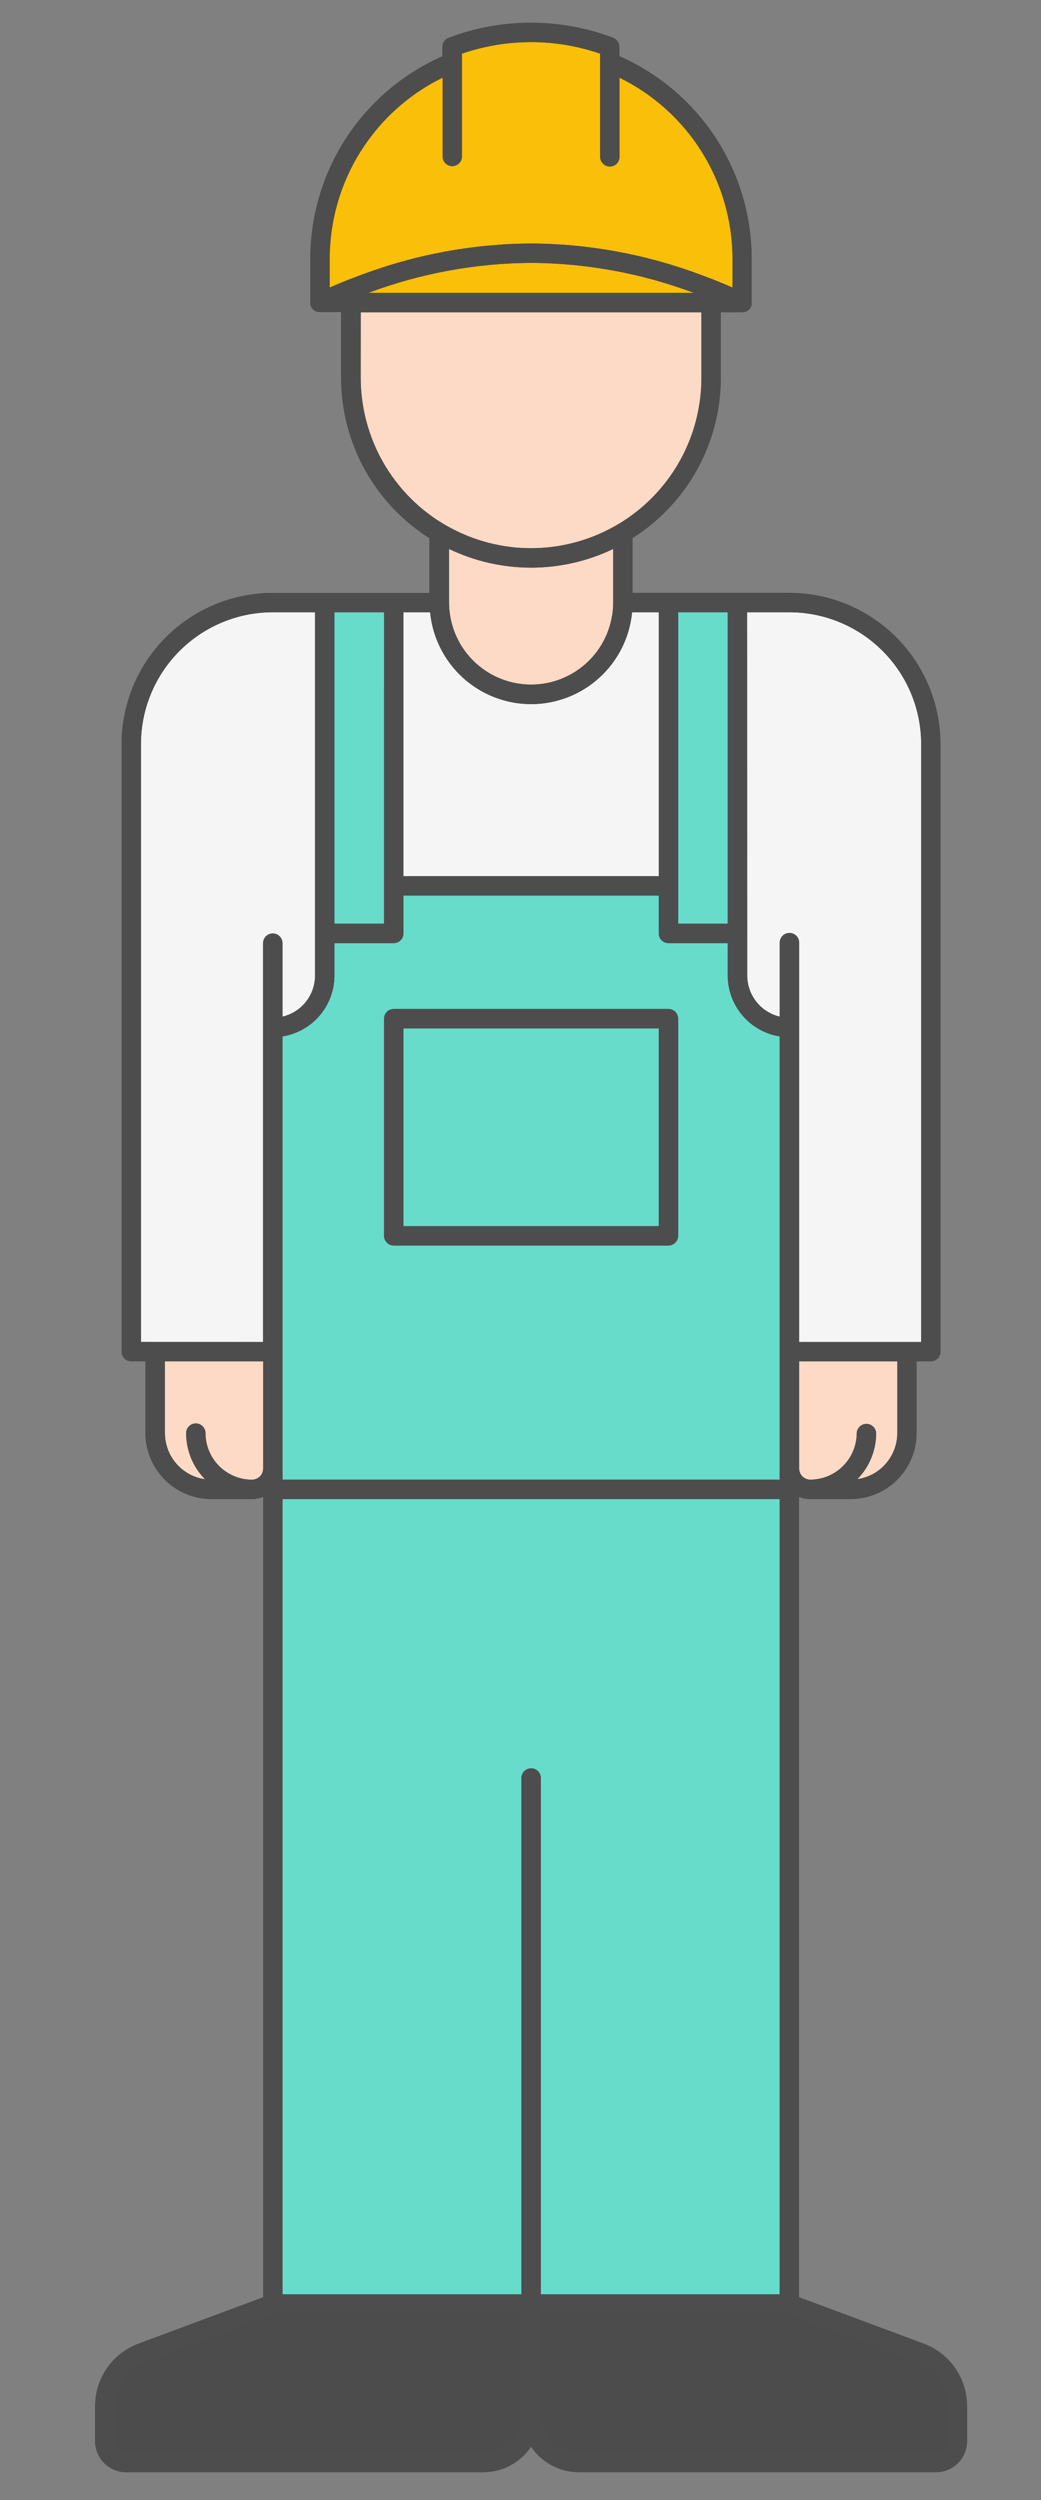 <svg width="40" height="96" viewBox="0 0 40 96" fill="none" xmlns="http://www.w3.org/2000/svg">
<rect x="0" y="0" width="40" height="96" fill="#808080" stroke="none"/>
<path d="M35.502 90L30.702 88.213V57.482C30.837 57.536 30.982 57.564 31.128 57.564H32.687C33.358 57.563 34.002 57.297 34.477 56.822C34.952 56.347 35.219 55.703 35.219 55.032V52.275H35.765C35.813 52.276 35.862 52.266 35.907 52.247C35.952 52.229 35.993 52.201 36.028 52.167C36.062 52.132 36.09 52.091 36.109 52.046C36.127 52.001 36.137 51.952 36.137 51.903V28.572C36.135 27.033 35.523 25.557 34.434 24.468C33.346 23.38 31.87 22.768 30.331 22.766H24.306V20.663C25.344 20.006 26.199 19.097 26.792 18.022C27.385 16.946 27.696 15.738 27.697 14.509V11.991H28.518C28.541 11.991 28.564 11.988 28.587 11.984H28.61C28.625 11.984 28.64 11.976 28.653 11.971L28.678 11.96L28.714 11.94L28.736 11.925C28.747 11.916 28.758 11.907 28.769 11.898L28.787 11.88C28.797 11.87 28.807 11.858 28.816 11.846L28.829 11.828C28.839 11.813 28.848 11.798 28.855 11.782C28.855 11.782 28.855 11.772 28.862 11.768C28.871 11.748 28.877 11.727 28.882 11.706C28.883 11.699 28.883 11.692 28.882 11.686V9.927C28.88 8.279 28.399 6.666 27.496 5.287C26.594 3.907 25.309 2.82 23.799 2.158V1.798C23.799 1.722 23.776 1.648 23.733 1.586C23.69 1.524 23.629 1.476 23.558 1.45C21.523 0.68 19.276 0.68 17.24 1.45C17.169 1.476 17.108 1.524 17.065 1.586C17.022 1.648 16.999 1.722 16.999 1.798V2.162C15.491 2.825 14.209 3.912 13.308 5.291C12.407 6.669 11.926 8.28 11.924 9.927V11.626C11.923 11.643 11.923 11.66 11.924 11.677V11.697C11.929 11.718 11.936 11.739 11.944 11.759C11.944 11.764 11.944 11.769 11.951 11.773C11.958 11.789 11.967 11.804 11.976 11.819L11.99 11.838C11.999 11.85 12.008 11.861 12.019 11.871C12.019 11.878 12.031 11.883 12.037 11.89L12.069 11.916L12.092 11.931C12.103 11.938 12.115 11.945 12.128 11.95C12.136 11.954 12.144 11.959 12.152 11.962C12.166 11.962 12.18 11.971 12.194 11.975H12.217C12.24 11.98 12.264 11.982 12.287 11.983H13.107V14.509C13.108 15.738 13.42 16.947 14.012 18.023C14.605 19.099 15.461 20.008 16.499 20.665V22.768H10.477C8.938 22.77 7.463 23.382 6.374 24.47C5.286 25.558 4.674 27.033 4.672 28.572V51.903C4.672 51.952 4.681 52.001 4.7 52.046C4.719 52.091 4.746 52.132 4.78 52.166C4.815 52.201 4.856 52.228 4.901 52.247C4.946 52.266 4.995 52.275 5.044 52.275H5.589V55.032C5.589 55.365 5.655 55.695 5.783 56.002C5.911 56.309 6.098 56.589 6.334 56.824C6.57 57.059 6.849 57.245 7.157 57.372C7.465 57.499 7.795 57.565 8.128 57.564H9.691C9.835 57.563 9.977 57.535 10.111 57.482V88.216L5.312 90C4.826 90.183 4.407 90.509 4.111 90.935C3.815 91.362 3.656 91.869 3.655 92.388L3.655 93.742C3.655 94.058 3.781 94.361 4.004 94.584C4.227 94.807 4.53 94.933 4.846 94.933H18.571C18.934 94.933 19.292 94.844 19.612 94.672C19.932 94.501 20.205 94.253 20.407 93.951C20.609 94.253 20.882 94.501 21.202 94.672C21.523 94.844 21.881 94.933 22.244 94.933H35.968C36.283 94.933 36.586 94.807 36.809 94.584C37.033 94.361 37.158 94.058 37.159 93.742V92.388C37.158 91.869 36.999 91.362 36.703 90.935C36.407 90.509 35.988 90.183 35.502 90Z" fill="#4D4D4D"/>
<path d="M5.416 28.572V51.531H10.106V36.218C10.106 36.119 10.146 36.024 10.216 35.954C10.286 35.883 10.381 35.844 10.481 35.844C10.58 35.844 10.675 35.883 10.745 35.954C10.815 36.024 10.855 36.119 10.855 36.218V39.041C11.211 38.958 11.528 38.756 11.755 38.47C11.982 38.183 12.105 37.828 12.106 37.463V23.51H10.477C9.135 23.512 7.849 24.046 6.9 24.995C5.951 25.944 5.417 27.23 5.416 28.572ZM30.336 23.51H28.707V37.46C28.708 37.825 28.832 38.18 29.059 38.466C29.286 38.753 29.603 38.954 29.959 39.038V36.218C29.956 36.168 29.964 36.117 29.981 36.069C29.999 36.022 30.026 35.978 30.061 35.941C30.095 35.905 30.137 35.875 30.184 35.855C30.23 35.835 30.281 35.825 30.331 35.825C30.382 35.825 30.432 35.835 30.479 35.855C30.525 35.875 30.567 35.905 30.602 35.941C30.637 35.978 30.664 36.022 30.681 36.069C30.699 36.117 30.707 36.168 30.704 36.218V51.535H35.395V28.572C35.393 27.231 34.86 25.944 33.912 24.996C32.964 24.047 31.678 23.513 30.336 23.51ZM20.409 27.037C19.44 27.036 18.505 26.674 17.788 26.022C17.07 25.37 16.621 24.475 16.527 23.51H15.502V33.645H25.313V23.51H24.287C24.194 24.475 23.745 25.37 23.027 26.022C22.31 26.674 21.376 27.036 20.407 27.037H20.409Z" fill="#F4F5F4"/>
<path d="M17.253 21.08V23.138C17.254 23.263 17.262 23.387 17.277 23.51C17.369 24.276 17.738 24.982 18.315 25.494C18.892 26.006 19.636 26.288 20.407 26.288C21.179 26.288 21.923 26.006 22.5 25.494C23.077 24.982 23.446 24.276 23.538 23.51C23.553 23.387 23.561 23.263 23.562 23.138V21.08C22.577 21.552 21.499 21.798 20.407 21.798C19.316 21.798 18.238 21.552 17.253 21.08ZM6.337 55.032C6.338 55.463 6.494 55.879 6.776 56.204C7.059 56.53 7.449 56.742 7.876 56.803C7.412 56.33 7.152 55.694 7.152 55.032C7.152 54.934 7.191 54.839 7.261 54.769C7.331 54.699 7.426 54.66 7.524 54.66C7.623 54.66 7.718 54.699 7.787 54.769C7.857 54.839 7.896 54.934 7.896 55.032C7.897 55.506 8.085 55.961 8.421 56.296C8.756 56.631 9.21 56.82 9.684 56.82C9.797 56.82 9.906 56.775 9.986 56.695C10.066 56.615 10.111 56.507 10.111 56.394V52.276H6.337V55.032ZM13.86 14.509C13.861 15.531 14.101 16.538 14.56 17.451C15.02 18.363 15.687 19.156 16.508 19.764C16.629 19.854 16.753 19.939 16.881 20.02C17.009 20.102 17.125 20.173 17.253 20.239C18.219 20.772 19.304 21.051 20.407 21.051C21.511 21.051 22.596 20.772 23.562 20.239C23.688 20.169 23.812 20.094 23.934 20.02C24.056 19.948 24.185 19.854 24.306 19.764C25.127 19.156 25.794 18.364 26.254 17.451C26.714 16.539 26.953 15.531 26.953 14.509V11.992H13.863L13.86 14.509ZM30.709 52.276V56.394C30.71 56.507 30.755 56.615 30.835 56.695C30.915 56.775 31.023 56.82 31.136 56.82C31.61 56.82 32.064 56.631 32.399 56.296C32.734 55.961 32.923 55.506 32.923 55.032C32.928 54.937 32.969 54.847 33.039 54.782C33.108 54.716 33.2 54.679 33.295 54.679C33.391 54.679 33.483 54.716 33.552 54.782C33.621 54.847 33.663 54.937 33.668 55.032C33.668 55.694 33.409 56.33 32.945 56.803C33.371 56.742 33.761 56.529 34.043 56.204C34.326 55.879 34.481 55.463 34.482 55.032V52.276H30.709Z" fill="#FDDAC5"/>
<path d="M5.572 90.701C5.228 90.83 4.932 91.061 4.723 91.362C4.513 91.663 4.401 92.021 4.4 92.388V93.742C4.4 93.86 4.447 93.974 4.531 94.057C4.614 94.141 4.728 94.188 4.846 94.188H18.571C18.958 94.188 19.33 94.034 19.605 93.76C19.879 93.486 20.034 93.115 20.035 92.727V88.848H10.549L5.572 90.701ZM35.244 90.701L30.266 88.847H20.782V92.727C20.783 93.116 20.937 93.488 21.212 93.762C21.487 94.037 21.859 94.191 22.247 94.191H35.968C36.086 94.191 36.2 94.144 36.283 94.061C36.367 93.977 36.414 93.864 36.415 93.745V92.388C36.414 92.021 36.301 91.663 36.092 91.362C35.882 91.061 35.586 90.83 35.242 90.701H35.244Z" fill="#4C4C4C"/>
<path d="M27.963 23.51H26.057V35.469H27.963V23.51ZM14.763 23.51H12.851V35.469H14.757L14.763 23.51ZM27.963 37.46V36.218H25.685C25.586 36.218 25.491 36.178 25.422 36.109C25.352 36.039 25.313 35.944 25.313 35.845V34.389H15.502V35.841C15.502 35.89 15.493 35.938 15.474 35.984C15.455 36.029 15.428 36.07 15.393 36.105C15.358 36.139 15.317 36.167 15.272 36.185C15.227 36.204 15.178 36.214 15.129 36.214H12.851V37.46C12.851 38.023 12.649 38.568 12.284 38.997C11.918 39.425 11.411 39.709 10.855 39.799V56.817H29.959V39.799C29.403 39.709 28.896 39.425 28.531 38.996C28.165 38.568 27.963 38.023 27.963 37.46ZM26.057 47.455C26.057 47.553 26.018 47.648 25.948 47.718C25.878 47.788 25.784 47.827 25.685 47.828H15.129C15.03 47.827 14.936 47.788 14.866 47.718C14.796 47.648 14.757 47.553 14.757 47.455V39.117C14.757 39.068 14.767 39.02 14.786 38.974C14.804 38.929 14.832 38.888 14.866 38.854C14.901 38.819 14.942 38.792 14.987 38.773C15.032 38.754 15.08 38.745 15.129 38.745H25.685C25.734 38.745 25.782 38.754 25.827 38.773C25.872 38.792 25.913 38.819 25.948 38.854C25.982 38.888 26.01 38.929 26.029 38.974C26.047 39.02 26.057 39.068 26.057 39.117V47.455ZM10.855 88.103H20.035V68.275C20.035 68.226 20.045 68.177 20.063 68.132C20.082 68.087 20.109 68.046 20.144 68.012C20.178 67.977 20.22 67.95 20.265 67.931C20.31 67.912 20.358 67.903 20.407 67.903C20.456 67.903 20.504 67.912 20.549 67.931C20.595 67.95 20.636 67.977 20.67 68.012C20.705 68.046 20.732 68.087 20.751 68.132C20.769 68.177 20.779 68.226 20.779 68.275V88.103H29.959V57.564H10.855V88.103ZM15.502 47.085H25.313V39.491H15.502V47.085Z" fill="#67DCCB"/>
<path d="M14.154 11.246H26.66C24.66 10.497 22.543 10.107 20.407 10.094C18.271 10.107 16.154 10.497 14.154 11.246ZM23.807 2.982V6C23.808 6.016 23.808 6.032 23.807 6.048C23.801 6.147 23.755 6.239 23.681 6.305C23.607 6.37 23.509 6.403 23.411 6.397C23.312 6.39 23.22 6.345 23.154 6.271C23.089 6.196 23.056 6.099 23.062 6V2.06C21.341 1.469 19.472 1.469 17.752 2.06V6C17.754 6.096 17.719 6.189 17.654 6.259C17.59 6.33 17.5 6.373 17.405 6.379C17.309 6.385 17.215 6.354 17.142 6.293C17.069 6.231 17.022 6.143 17.012 6.048C17.011 6.032 17.011 6.016 17.012 6V2.982C15.711 3.618 14.615 4.606 13.847 5.833C13.079 7.061 12.671 8.479 12.669 9.927V11.042C12.833 10.97 12.997 10.9 13.162 10.833C13.294 10.779 13.425 10.724 13.557 10.678C13.689 10.632 13.824 10.576 13.957 10.527C16.022 9.761 18.205 9.362 20.407 9.35C22.609 9.362 24.792 9.761 26.856 10.527C26.99 10.576 27.123 10.626 27.258 10.678C27.392 10.73 27.521 10.779 27.651 10.833C27.816 10.9 27.981 10.97 28.146 11.042V9.927C28.144 8.48 27.736 7.062 26.97 5.834C26.203 4.607 25.107 3.618 23.807 2.982Z" fill="#FABF08"/>
<path d="M35.502 90L30.702 88.213V57.482C30.837 57.536 30.982 57.564 31.128 57.564H32.687C33.358 57.563 34.002 57.297 34.477 56.822C34.952 56.347 35.219 55.703 35.219 55.032V52.275H35.765C35.813 52.276 35.862 52.266 35.907 52.247C35.952 52.229 35.993 52.201 36.028 52.167C36.062 52.132 36.09 52.091 36.109 52.046C36.127 52.001 36.137 51.952 36.137 51.903V28.572C36.135 27.033 35.523 25.557 34.434 24.468C33.346 23.38 31.87 22.768 30.331 22.766H24.306V20.663C25.344 20.006 26.199 19.097 26.792 18.022C27.385 16.946 27.696 15.738 27.697 14.509V11.991H28.518C28.541 11.991 28.564 11.988 28.587 11.984H28.61C28.625 11.984 28.64 11.976 28.653 11.971L28.678 11.96L28.714 11.94L28.736 11.925C28.747 11.916 28.758 11.907 28.769 11.898L28.787 11.88C28.797 11.87 28.807 11.858 28.816 11.846L28.829 11.828C28.839 11.813 28.848 11.798 28.855 11.782C28.855 11.782 28.855 11.772 28.862 11.768C28.871 11.748 28.877 11.727 28.882 11.706C28.883 11.699 28.883 11.692 28.882 11.686V9.927C28.88 8.279 28.399 6.666 27.496 5.287C26.594 3.907 25.309 2.82 23.799 2.158V1.798C23.799 1.722 23.776 1.648 23.733 1.586C23.69 1.524 23.629 1.476 23.558 1.45C21.523 0.68 19.276 0.68 17.24 1.45C17.169 1.476 17.108 1.524 17.065 1.586C17.022 1.648 16.999 1.722 16.999 1.798V2.162C15.491 2.825 14.209 3.912 13.308 5.291C12.407 6.669 11.926 8.28 11.924 9.927V11.626C11.922 11.643 11.922 11.66 11.924 11.677C11.923 11.684 11.923 11.69 11.924 11.697C11.929 11.718 11.936 11.739 11.944 11.759C11.944 11.764 11.944 11.769 11.951 11.773C11.958 11.789 11.967 11.804 11.976 11.819L11.99 11.838C11.999 11.85 12.008 11.861 12.019 11.871C12.019 11.878 12.031 11.883 12.037 11.89L12.069 11.916L12.092 11.931C12.103 11.938 12.115 11.945 12.128 11.95C12.136 11.954 12.144 11.959 12.152 11.962C12.166 11.962 12.18 11.971 12.194 11.975H12.217C12.24 11.98 12.264 11.982 12.287 11.983H13.107V14.509C13.108 15.738 13.42 16.947 14.012 18.023C14.605 19.099 15.461 20.008 16.499 20.665V22.768H10.477C8.938 22.77 7.463 23.382 6.374 24.47C5.286 25.558 4.674 27.033 4.672 28.572V51.903C4.672 51.952 4.681 52.001 4.7 52.046C4.719 52.091 4.746 52.132 4.78 52.166C4.815 52.201 4.856 52.228 4.901 52.247C4.946 52.266 4.995 52.275 5.044 52.275H5.589V55.032C5.589 55.365 5.655 55.695 5.783 56.002C5.911 56.309 6.098 56.589 6.334 56.824C6.57 57.059 6.849 57.245 7.157 57.372C7.465 57.499 7.795 57.565 8.128 57.564H9.691C9.835 57.563 9.977 57.535 10.111 57.482V88.216L5.312 90C4.826 90.183 4.407 90.509 4.111 90.935C3.815 91.362 3.656 91.869 3.655 92.388L3.655 93.742C3.655 94.058 3.781 94.361 4.004 94.584C4.227 94.807 4.53 94.933 4.846 94.933H18.571C18.934 94.933 19.292 94.844 19.612 94.672C19.932 94.501 20.205 94.253 20.407 93.951C20.609 94.253 20.882 94.501 21.202 94.672C21.523 94.844 21.881 94.933 22.244 94.933H35.968C36.283 94.933 36.586 94.807 36.809 94.584C37.033 94.361 37.158 94.058 37.159 93.742V92.388C37.158 91.869 36.999 91.362 36.703 90.935C36.407 90.509 35.988 90.183 35.502 90ZM34.476 55.029C34.476 55.459 34.32 55.876 34.038 56.201C33.756 56.526 33.365 56.738 32.939 56.799C33.403 56.327 33.663 55.691 33.662 55.029C33.657 54.934 33.616 54.844 33.547 54.778C33.477 54.712 33.385 54.676 33.29 54.676C33.194 54.676 33.103 54.712 33.033 54.778C32.964 54.844 32.922 54.934 32.917 55.029C32.917 55.503 32.729 55.957 32.394 56.292C32.059 56.628 31.604 56.816 31.13 56.817C31.017 56.816 30.909 56.772 30.829 56.691C30.749 56.612 30.704 56.503 30.704 56.39V52.275H34.476V55.029ZM28.707 23.51H30.336C31.678 23.512 32.965 24.045 33.914 24.994C34.863 25.943 35.397 27.23 35.398 28.572V51.531H30.709V36.218C30.712 36.168 30.704 36.117 30.687 36.069C30.669 36.022 30.642 35.978 30.608 35.941C30.573 35.905 30.531 35.875 30.484 35.855C30.438 35.835 30.387 35.825 30.337 35.825C30.286 35.825 30.236 35.835 30.189 35.855C30.143 35.875 30.101 35.905 30.066 35.941C30.031 35.978 30.004 36.022 29.987 36.069C29.969 36.117 29.962 36.168 29.964 36.218V39.041C29.609 38.957 29.292 38.756 29.065 38.469C28.838 38.183 28.714 37.828 28.713 37.463L28.707 23.51ZM26.057 23.51H27.962V35.469H26.057V23.51ZM13.162 10.833C12.997 10.9 12.833 10.97 12.669 11.042V9.927C12.67 8.479 13.077 7.06 13.844 5.832C14.61 4.603 15.706 3.614 17.006 2.977V6C17.005 6.016 17.005 6.032 17.006 6.048C17.017 6.143 17.063 6.231 17.136 6.293C17.209 6.354 17.304 6.385 17.399 6.379C17.495 6.373 17.584 6.33 17.649 6.259C17.713 6.189 17.748 6.096 17.746 6V2.06C19.467 1.469 21.336 1.469 23.057 2.06V6C23.054 6.096 23.089 6.189 23.154 6.259C23.218 6.33 23.308 6.373 23.403 6.379C23.499 6.385 23.593 6.354 23.666 6.293C23.74 6.231 23.786 6.143 23.796 6.048C23.797 6.032 23.797 6.016 23.796 6V2.982C25.098 3.617 26.196 4.604 26.965 5.832C27.734 7.06 28.143 8.479 28.146 9.927V11.042C27.981 10.97 27.817 10.9 27.651 10.833C27.521 10.779 27.389 10.724 27.258 10.678C27.127 10.632 26.99 10.576 26.856 10.527C24.792 9.761 22.609 9.362 20.407 9.35C18.205 9.362 16.022 9.761 13.957 10.527C13.824 10.576 13.69 10.626 13.557 10.678C13.424 10.73 13.294 10.779 13.162 10.833ZM26.66 11.246H14.154C16.154 10.496 18.271 10.106 20.407 10.094C22.543 10.106 24.66 10.496 26.66 11.246ZM13.86 14.509V11.991H26.951V14.509C26.951 15.531 26.712 16.539 26.252 17.451C25.792 18.364 25.125 19.156 24.303 19.764C24.182 19.854 24.058 19.939 23.931 20.02C23.805 20.102 23.686 20.173 23.559 20.239C22.594 20.772 21.508 21.051 20.405 21.051C19.302 21.051 18.217 20.772 17.251 20.239C17.123 20.169 17 20.093 16.879 20.02C16.758 19.947 16.627 19.854 16.506 19.764C15.685 19.155 15.019 18.363 14.559 17.451C14.1 16.538 13.861 15.531 13.86 14.509ZM23.562 21.082V23.138C23.561 23.263 23.553 23.387 23.538 23.51C23.446 24.276 23.077 24.982 22.5 25.494C21.923 26.005 21.179 26.288 20.407 26.288C19.636 26.288 18.892 26.005 18.315 25.494C17.738 24.982 17.369 24.276 17.277 23.51C17.262 23.387 17.254 23.263 17.253 23.138V21.08C18.237 21.552 19.315 21.797 20.407 21.797C21.499 21.797 22.577 21.552 23.562 21.08V21.082ZM15.502 23.51H16.527C16.619 24.476 17.068 25.373 17.785 26.025C18.503 26.678 19.438 27.04 20.408 27.04C21.378 27.04 22.313 26.678 23.03 26.025C23.748 25.373 24.197 24.476 24.288 23.51H25.314V33.645H15.502V23.51ZM12.851 23.51H14.757V35.469H12.851V23.51ZM12.851 37.46V36.218H15.129C15.228 36.218 15.323 36.179 15.393 36.109C15.463 36.039 15.502 35.944 15.502 35.845V34.389H25.313V35.841C25.313 35.94 25.352 36.034 25.422 36.104C25.491 36.174 25.586 36.214 25.685 36.214H27.962V37.46C27.963 38.023 28.165 38.568 28.53 38.996C28.896 39.425 29.402 39.709 29.959 39.799V56.817H10.855V39.799C11.411 39.709 11.918 39.425 12.283 38.996C12.649 38.568 12.851 38.023 12.851 37.46ZM5.416 51.532V28.572C5.417 27.23 5.951 25.944 6.9 24.995C7.849 24.046 9.135 23.512 10.477 23.51H12.106V37.46C12.105 37.825 11.982 38.18 11.755 38.466C11.528 38.753 11.21 38.954 10.855 39.038V36.218C10.855 36.12 10.816 36.025 10.746 35.955C10.676 35.885 10.581 35.846 10.483 35.846C10.384 35.846 10.29 35.885 10.22 35.955C10.15 36.025 10.111 36.12 10.111 36.218V51.535L5.416 51.532ZM9.684 56.821C9.21 56.821 8.756 56.632 8.421 56.297C8.085 55.962 7.897 55.507 7.896 55.033C7.896 54.934 7.857 54.84 7.787 54.77C7.718 54.7 7.623 54.661 7.524 54.661C7.426 54.661 7.331 54.7 7.261 54.77C7.191 54.84 7.152 54.934 7.152 55.033C7.152 55.695 7.412 56.331 7.876 56.804C7.449 56.743 7.059 56.531 6.776 56.205C6.494 55.88 6.338 55.464 6.337 55.033V52.275H10.111V56.394C10.111 56.507 10.066 56.615 9.986 56.695C9.906 56.775 9.797 56.82 9.684 56.82V56.821ZM20.035 92.727C20.035 93.115 19.88 93.488 19.606 93.762C19.331 94.037 18.959 94.191 18.571 94.191H4.846C4.728 94.191 4.614 94.144 4.531 94.061C4.447 93.977 4.4 93.864 4.4 93.745V92.388C4.401 92.021 4.513 91.663 4.723 91.362C4.932 91.061 5.228 90.83 5.572 90.701L10.549 88.847H20.04L20.035 92.727ZM20.407 67.906C20.308 67.906 20.213 67.945 20.144 68.015C20.074 68.085 20.035 68.179 20.035 68.278V88.103H10.855V57.564H29.959V88.103H20.782V68.275C20.782 68.225 20.773 68.177 20.754 68.131C20.735 68.086 20.707 68.045 20.672 68.01C20.637 67.975 20.596 67.948 20.55 67.93C20.505 67.911 20.456 67.902 20.407 67.903V67.906ZM36.415 93.742C36.414 93.86 36.367 93.974 36.283 94.057C36.2 94.141 36.086 94.188 35.968 94.188H22.244C21.857 94.187 21.486 94.033 21.212 93.759C20.938 93.485 20.784 93.115 20.782 92.727V88.848H30.267L35.245 90.703C35.589 90.831 35.885 91.062 36.095 91.363C36.304 91.664 36.417 92.022 36.418 92.389L36.415 93.742ZM15.129 47.829H25.685C25.783 47.828 25.878 47.789 25.948 47.719C26.017 47.649 26.057 47.554 26.057 47.456V39.117C26.057 39.068 26.047 39.02 26.028 38.974C26.01 38.929 25.982 38.888 25.948 38.854C25.913 38.819 25.872 38.792 25.827 38.773C25.782 38.754 25.733 38.745 25.685 38.745H15.129C15.08 38.745 15.032 38.754 14.987 38.773C14.941 38.792 14.9 38.819 14.866 38.854C14.831 38.888 14.804 38.929 14.785 38.974C14.767 39.02 14.757 39.068 14.757 39.117V47.455C14.757 47.504 14.766 47.552 14.785 47.597C14.804 47.643 14.831 47.684 14.866 47.719C14.9 47.754 14.941 47.781 14.986 47.8C15.031 47.819 15.08 47.829 15.129 47.829ZM15.502 39.491H25.313V47.084H15.502V39.491Z" fill="#4D4D4D"/>
</svg>
